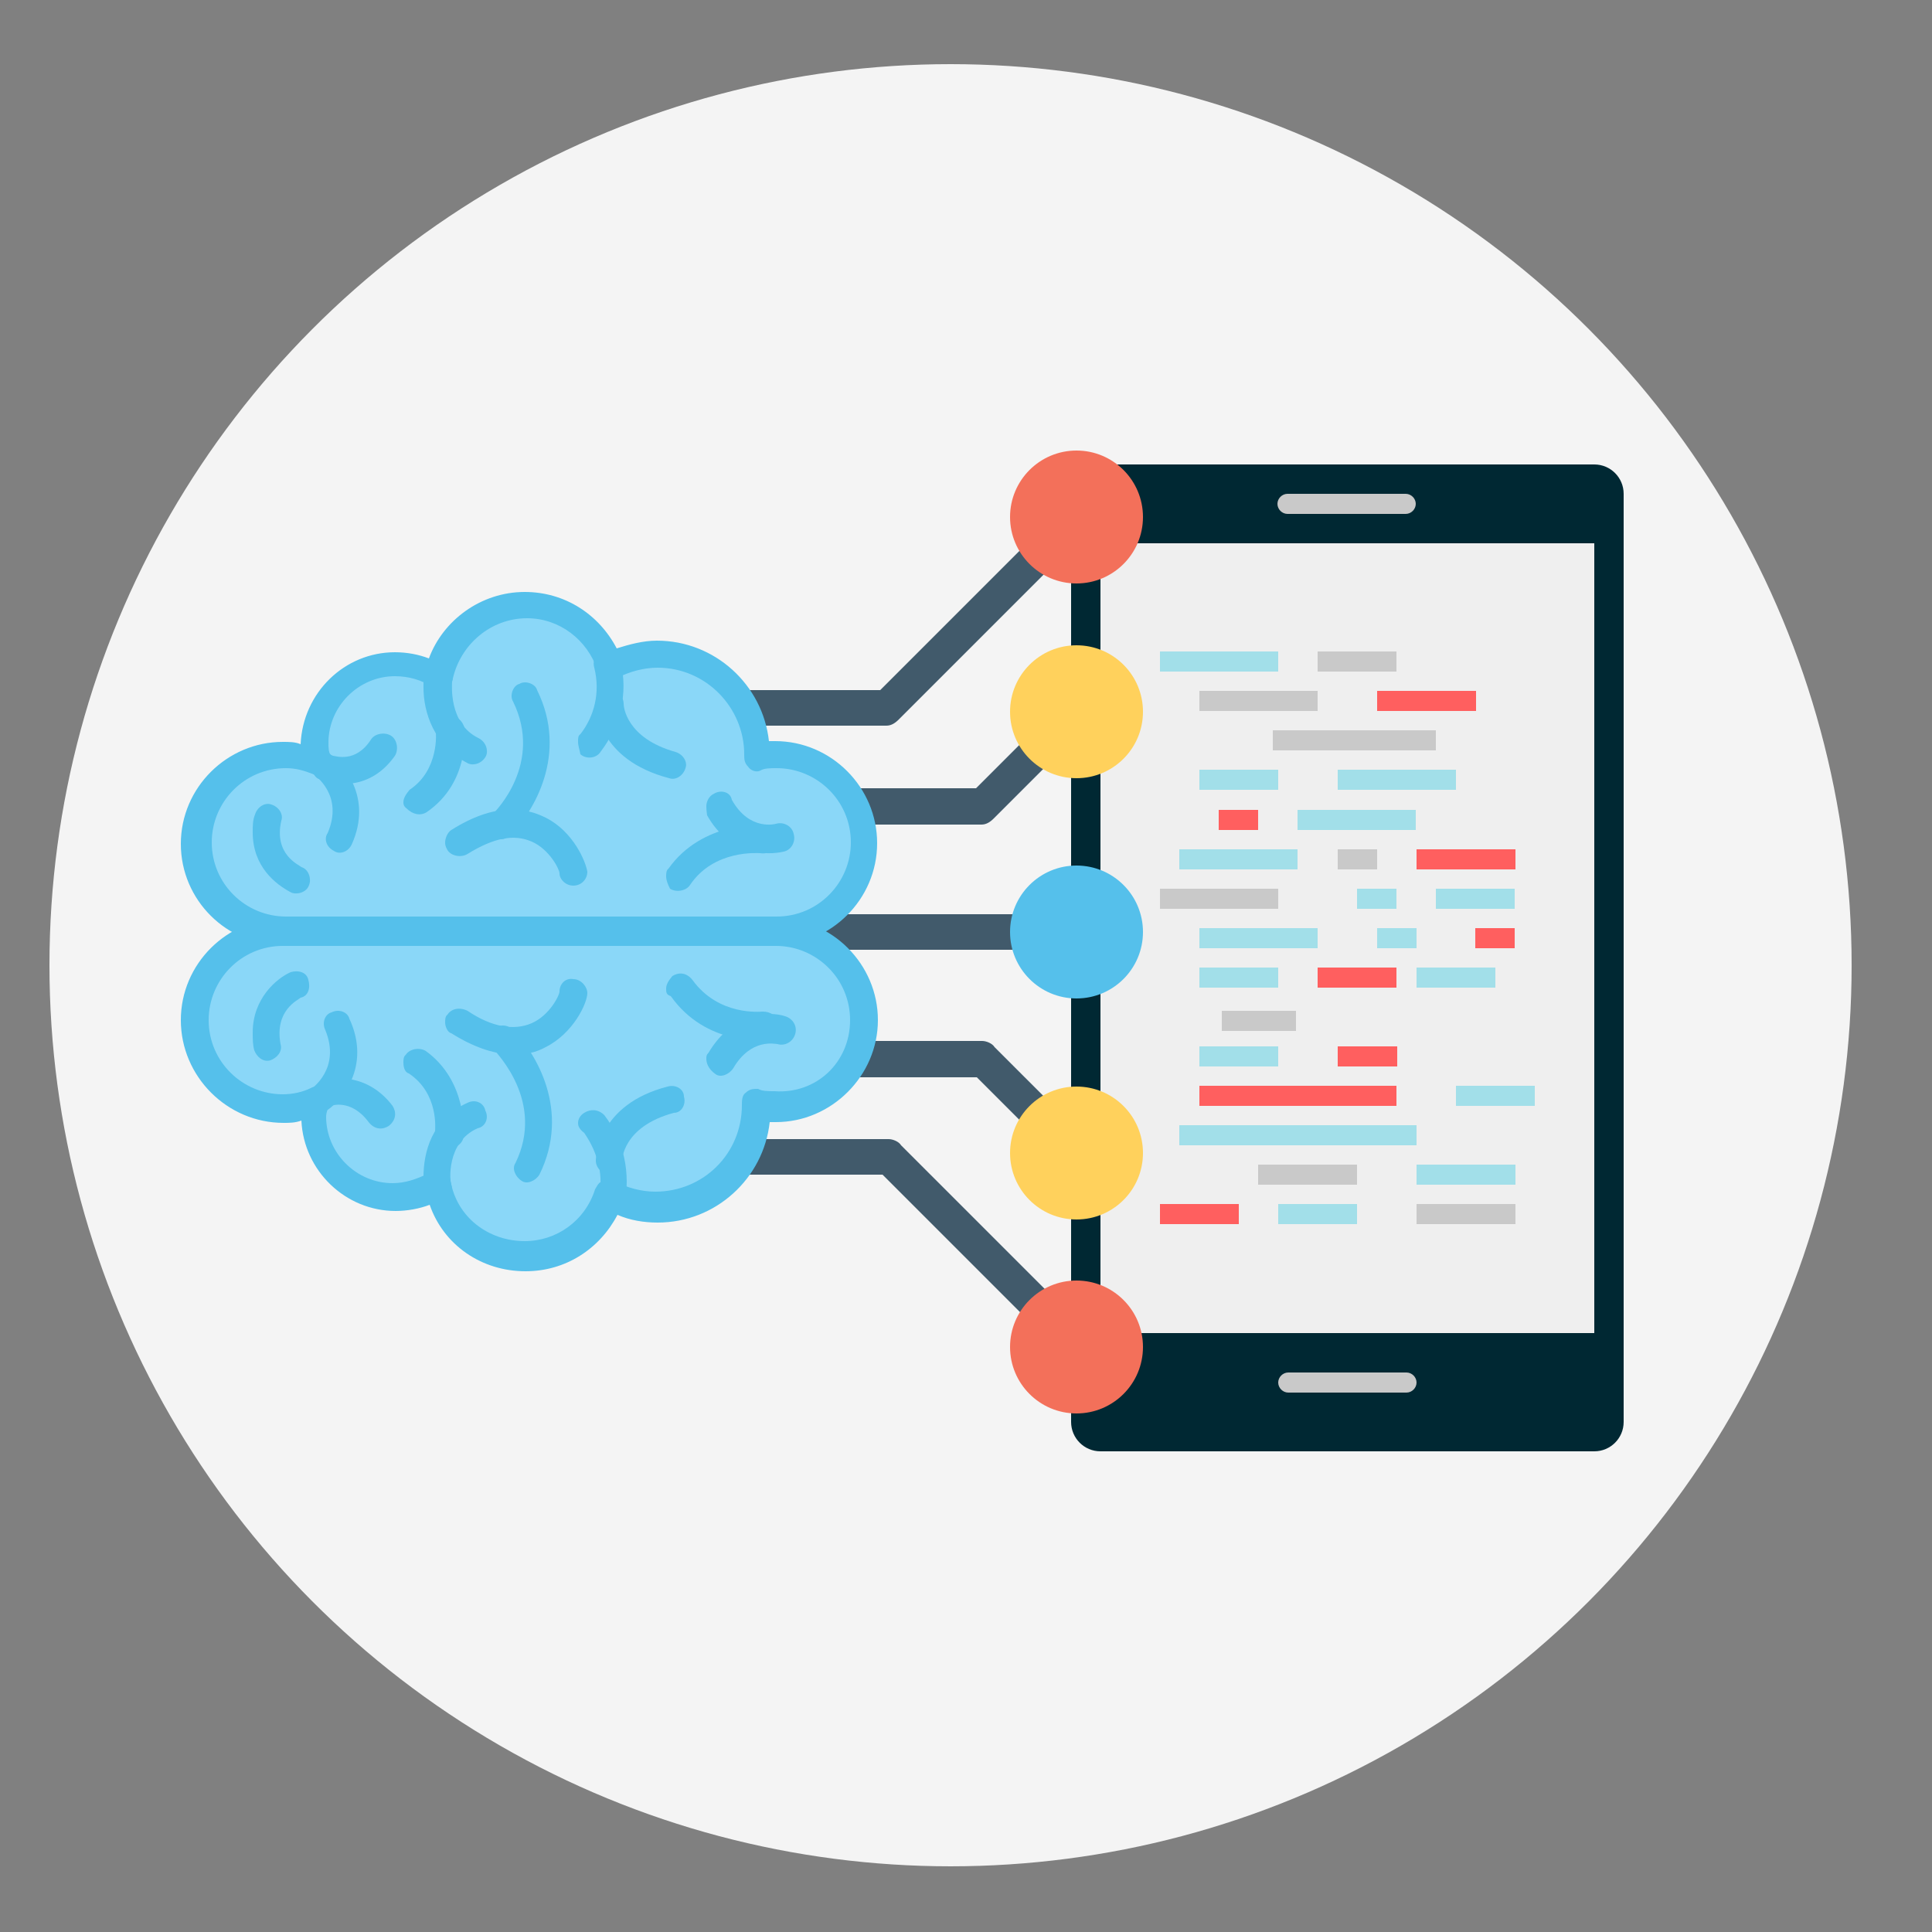 <?xml version="1.0" encoding="utf-8"?>
<!-- Generator: Adobe Illustrator 20.1.0, SVG Export Plug-In . SVG Version: 6.00 Build 0)  -->
<svg version="1.1" id="Layer_1" xmlns="http://www.w3.org/2000/svg" xmlns:xlink="http://www.w3.org/1999/xlink" x="0px" y="0px"
	 viewBox="0 0 250 250" style="enable-background:new 0 0 250 250;" xml:space="preserve">
<rect x="0" y="0" width="250" height="250" fill="#808080" stroke="none"/>
<style type="text/css">
	.st0{fill:#F4F4F4;}
	.st1{fill:#002833;}
	.st2{fill:#EFEFEF;}
	.st3{fill:#C9C9C9;}
	.st4{fill:#A2DFE9;}
	.st5{fill:#FF5F5F;}
	.st6{fill:#415A6B;}
	.st7{fill:#F3705A;}
	.st8{fill:#FFD15C;}
	.st9{fill:#55C0EB;}
	.st10{fill:#8AD7F8;}
</style>
<g id="E-Commerce">
	<g id="Background_21_">
		<circle id="Background_2_21_" class="st0" cx="123" cy="124.9" r="116.6"/>
	</g>
</g>
<g>
	<path class="st1" d="M206.3,187.8h-63.9c-2.1,0-3.8-1.7-3.8-3.8V63.9c0-2.1,1.7-3.8,3.8-3.8h63.9c2.1,0,3.8,1.7,3.8,3.8V184
		C210.1,186.1,208.4,187.8,206.3,187.8z"/>
	<rect x="142.4" y="70.3" class="st2" width="63.9" height="102.2"/>
	<g>
		<path class="st3" d="M181.9,66.5h-15.3c-0.7,0-1.3-0.6-1.3-1.3l0,0c0-0.7,0.6-1.3,1.3-1.3h15.3c0.7,0,1.3,0.6,1.3,1.3l0,0
			C183.2,65.9,182.6,66.5,181.9,66.5z"/>
		<path class="st3" d="M182,180.2h-15.3c-0.7,0-1.3-0.6-1.3-1.3l0,0c0-0.7,0.6-1.3,1.3-1.3H182c0.7,0,1.3,0.6,1.3,1.3l0,0
			C183.3,179.6,182.7,180.2,182,180.2z"/>
	</g>
	<rect x="150.1" y="84.3" class="st4" width="15.3" height="2.6"/>
	<g>
		<rect x="170.5" y="84.3" class="st3" width="10.2" height="2.6"/>
		<rect x="155.2" y="89.4" class="st3" width="15.3" height="2.6"/>
	</g>
	<g>
		<rect x="178.2" y="89.4" class="st5" width="12.8" height="2.6"/>
		<rect x="183.3" y="109.9" class="st5" width="12.8" height="2.6"/>
	</g>
	<g>
		<rect x="155.2" y="99.6" class="st4" width="10.2" height="2.6"/>
		<rect x="185.8" y="115" class="st4" width="10.2" height="2.6"/>
	</g>
	<rect x="164.7" y="94.5" class="st3" width="21.1" height="2.6"/>
	<rect x="157.7" y="104.8" class="st5" width="5.1" height="2.6"/>
	<rect x="173.1" y="109.9" class="st3" width="5.1" height="2.6"/>
	<rect x="175.6" y="115" class="st4" width="5.1" height="2.6"/>
	<rect x="190.9" y="120.1" class="st5" width="5.1" height="2.6"/>
	<rect x="178.2" y="120.1" class="st4" width="5.1" height="2.6"/>
	<rect x="173.1" y="135.4" class="st5" width="7.7" height="2.6"/>
	<rect x="155.2" y="125.2" class="st4" width="10.2" height="2.6"/>
	<g>
		<rect x="170.5" y="125.2" class="st5" width="10.2" height="2.6"/>
		<rect x="150.1" y="155.8" class="st5" width="10.2" height="2.6"/>
	</g>
	<g>
		<rect x="183.3" y="125.2" class="st4" width="10.2" height="2.6"/>
		<rect x="165.4" y="155.8" class="st4" width="10.2" height="2.6"/>
		<rect x="155.2" y="135.4" class="st4" width="10.2" height="2.6"/>
	</g>
	<rect x="158.1" y="130.8" class="st3" width="9.6" height="2.6"/>
	<rect x="155.2" y="140.5" class="st5" width="25.5" height="2.6"/>
	<rect x="152.6" y="145.6" class="st4" width="30.7" height="2.6"/>
	<g>
		<rect x="162.8" y="150.7" class="st3" width="12.8" height="2.6"/>
		<rect x="183.3" y="155.8" class="st3" width="12.8" height="2.6"/>
	</g>
	<g>
		<rect x="183.3" y="150.7" class="st4" width="12.8" height="2.6"/>
		<rect x="188.4" y="140.5" class="st4" width="10.2" height="2.6"/>
		<rect x="173.1" y="99.6" class="st4" width="15.3" height="2.6"/>
		<rect x="167.9" y="104.8" class="st4" width="15.3" height="2.6"/>
		<rect x="155.2" y="120.1" class="st4" width="15.3" height="2.6"/>
		<rect x="152.6" y="109.9" class="st4" width="15.3" height="2.6"/>
	</g>
	<rect x="150.1" y="115" class="st3" width="15.3" height="2.6"/>
</g>
<g>
	<g>
		<path class="st6" d="M96.3,120.6c0-1.3,1-2.3,2.3-2.3h37.6c1.3,0,2.3,1,2.3,2.3s-1,2.3-2.3,2.3H98.6
			C97.3,123,96.3,121.9,96.3,120.6z"/>
		<path class="st6" d="M102.5,137c0-1.3,1-2.3,2.3-2.3h22.3c0.5,0,1.3,0.3,1.6,0.8l12.2,12.2c0.8,0.8,0.8,2.3,0,3.1
			c-0.8,1-2.3,1-3.1,0l-11.4-11.4h-21.5C103.5,139.3,102.5,138.3,102.5,137z"/>
		<path class="st6" d="M89,149.7c0-1.3,1-2.3,2.3-2.3H115c0.5,0,1.3,0.3,1.6,0.8l24.6,24.6c0.8,0.8,0.8,2.3,0,3.1
			c-0.8,0.8-2.3,0.8-3.1,0L114.2,152H91.6C90.1,152,89,151,89,149.7z"/>
	</g>
	<circle class="st7" cx="139.3" cy="174.3" r="8.6"/>
	<circle class="st8" cx="139.3" cy="149.2" r="8.6"/>
	<circle class="st9" cx="139.3" cy="120.6" r="8.6"/>
	<g>
		<path class="st6" d="M102.5,104.3c0-1.3,1-2.3,2.3-2.3h21.5l11.4-11.4c0.8-1,2.3-1,3.1,0c0.8,0.8,0.8,2.3,0,3.1l-12.2,12.2
			c-0.5,0.5-1,0.8-1.6,0.8h-22.6C103.5,106.6,102.5,105.6,102.5,104.3z"/>
		<path class="st6" d="M89,91.6c0-1.3,1-2.3,2.3-2.3h22.6l23.9-23.9c0.8-1,2.3-1,3.1,0c0.8,0.8,0.8,2.3,0,3.1l-24.6,24.6
			c-0.5,0.5-1,0.8-1.6,0.8H91.1C90.1,93.7,89,92.6,89,91.6z"/>
	</g>
	<circle class="st7" cx="139.3" cy="66.9" r="8.6"/>
	<circle class="st8" cx="139.3" cy="92.1" r="8.6"/>
	<path class="st10" d="M100.4,120.6H36.6c-6.2,0-11.4-5.2-11.4-11.4s5.2-11.4,11.4-11.4c1.6,0,3.1,0.3,4.4,0.8
		c-0.3-0.8-0.3-1.3-0.3-2.1c0-5.7,4.7-10.4,10.4-10.4c2.1,0,3.9,0.5,5.4,1.6c1-5.4,5.7-9.3,11.2-9.3c5.2,0,9.3,3.4,10.9,8
		c1.8-1,3.9-1.6,6.2-1.6c7,0,13,5.7,13,13v0.3c0.8-0.3,1.6-0.3,2.6-0.3c6.2,0,11.4,5.2,11.4,11.4
		C111.8,115.4,106.7,120.6,100.4,120.6z"/>
	<g>
		<path class="st9" d="M23.4,109.2c0-7.3,6-13.2,13.2-13.2c0.8,0,1.6,0,2.3,0.3c0.3-6.7,5.7-11.9,12.2-11.9c1.6,0,3.1,0.3,4.4,0.8
			c1.8-4.9,6.7-8.6,12.4-8.6c5.2,0,9.6,2.9,11.9,7.3c1.6-0.5,3.4-1,5.2-1c7.5,0,13.7,5.7,14.5,13c0.3,0,0.5,0,0.8,0
			c7.3,0,13.2,6,13.2,13.2c0,7.3-6,13.2-13.2,13.2H36.6C29.4,122.4,23.4,116.5,23.4,109.2z M42.9,98.6c0,0.5-0.3,1-0.5,1.3
			c-0.5,0.5-1.3,0.5-1.8,0.3c-1.3-0.5-2.3-0.8-3.6-0.8c-5.4,0-9.6,4.4-9.6,9.6c0,5.4,4.4,9.6,9.6,9.6h63.5c5.4,0,9.6-4.4,9.6-9.6
			c0-5.4-4.4-9.6-9.6-9.6c-0.8,0-1.6,0-2.1,0.3c-0.5,0.3-1.3,0-1.6-0.5c-0.5-0.5-0.5-1-0.5-1.6c0-6-4.9-11.2-11.2-11.2
			c-1.8,0-3.6,0.5-5.2,1.3c-0.5,0.3-1,0.3-1.6,0c-0.5-0.3-0.8-0.5-1-1c-1.3-3.9-4.9-6.7-9.1-6.7c-4.7,0-8.6,3.4-9.6,7.8
			c0,0.5-0.5,1-1,1.3c-0.5,0.3-1.3,0.3-1.8-0.3c-1.3-0.8-2.9-1.3-4.7-1.3c-4.7,0-8.6,3.9-8.6,8.6c0,0.5,0,1.3,0.3,1.6
			C42.9,98.3,42.9,98.3,42.9,98.6z"/>
		<path class="st9" d="M91.4,104.3c0-0.5,0.3-1.3,1-1.6c0.8-0.5,2.1-0.3,2.3,0.8c2.3,4.1,5.7,3.1,5.7,3.1c1-0.3,2.1,0.3,2.3,1.3
			c0.3,1-0.3,2.1-1.3,2.3c-2.1,0.5-7,0.5-9.9-4.7C91.4,104.8,91.4,104.5,91.4,104.3z"/>
		<path class="st9" d="M52.2,103.8c0-0.5,0.3-1,0.8-1.6c3.9-2.6,3.4-7.5,3.4-7.5c0-1,0.5-1.8,1.6-2.1c1,0,1.8,0.5,2.1,1.6
			c0,0.3,0.8,7-4.9,10.9c-0.8,0.5-1.8,0.3-2.6-0.5C52.2,104.3,52.2,104,52.2,103.8z"/>
		<path class="st9" d="M54.8,89c0-0.5,0-1,0-1.3c0.3-1,1-1.6,2.1-1.6c1,0.3,1.6,1,1.6,2.1l0,0c0,0.3-0.5,5.4,3.4,7.3
			c1,0.5,1.3,1.6,1,2.3c-0.5,1-1.6,1.3-2.3,1C56.1,96.5,54.8,92.1,54.8,89z"/>
		<path class="st9" d="M57.6,109c0-0.5,0.3-1.3,0.8-1.6c5.7-3.6,9.6-2.9,12.2-1.6c3.6,1.8,5.2,5.7,5.4,7c0,1-0.8,1.8-1.8,1.8
			c-1,0-1.8-0.8-1.8-1.6c0-0.5-1.3-3.1-3.6-4.1c-2.3-1-4.9-0.5-8.3,1.6c-0.8,0.5-2.1,0.3-2.6-0.5C57.6,109.5,57.6,109.2,57.6,109z"
			/>
		<path class="st9" d="M39.2,98.6c0-0.3,0-0.8,0.3-1c0.5-0.8,1.6-1,2.6-0.5c2.3,1.6,6.2,6,3.4,12.2c-0.5,1-1.6,1.3-2.3,0.8
			c-1-0.5-1.3-1.6-0.8-2.3c2.1-4.9-1.6-7.5-2.1-7.8C39.5,99.9,39.2,99.1,39.2,98.6z"/>
		<path class="st9" d="M40.5,99.6c0-0.3,0-0.5,0.3-0.8c0.5-1,1.6-1.3,2.3-1c0.3,0,2.9,1,4.9-2.1c0.5-0.8,1.8-1,2.6-0.5
			c0.8,0.5,1,1.8,0.5,2.6c-3.1,4.4-7.5,3.9-9.3,3.1C40.8,100.9,40.5,100.1,40.5,99.6z"/>
		<path class="st9" d="M32.7,107.7c0-0.8,0-1.6,0.3-2.3c0.3-1,1.3-1.6,2.1-1.3c1,0.3,1.6,1.3,1.3,2.1c-1,4.4,2.3,5.7,2.6,6
			c1,0.3,1.3,1.6,1,2.3c-0.3,1-1.6,1.3-2.3,1C35.6,114.4,32.7,112.1,32.7,107.7z"/>
		<path class="st9" d="M86.2,113.4c0-0.3,0-0.8,0.3-1c4.4-6.2,12.2-5.7,12.4-5.7c1,0,1.8,1,1.6,2.1c0,1-1,1.8-2.1,1.6l0,0
			c-0.3,0-6-0.5-9.1,4.1c-0.5,0.8-1.8,1-2.6,0.5C86.4,114.4,86.2,113.9,86.2,113.4z"/>
		<path class="st9" d="M74.8,96c0-0.5,0-0.8,0.3-1c1.8-2.3,2.6-5.4,1.8-8.6c-0.3-1,0.3-2.1,1.3-2.1c1-0.3,2.1,0.3,2.1,1.3
			c1,4.1,0,8.3-2.6,11.7c-0.5,0.8-1.8,1-2.6,0.3C75,97,74.8,96.5,74.8,96z"/>
		<path class="st9" d="M77.1,91.1L77.1,91.1c0-1,0.8-1.8,1.8-1.8c1,0,1.8,0.8,1.8,1.8l0,0c0,0.3,0.3,4.4,6.7,6.2
			c1,0.3,1.6,1.3,1.3,2.1c-0.3,1-1.3,1.6-2.1,1.3C77.4,98.3,77.1,91.6,77.1,91.1z"/>
		<path class="st9" d="M63.3,106.6c0-0.5,0.3-1,0.5-1.3c0.3-0.3,6.5-6.5,2.6-14.5c-0.5-0.8,0-2.1,0.8-2.3c0.8-0.5,2.1,0,2.3,0.8
			c4.1,8.3-0.5,15.8-3.4,18.7c-0.8,0.8-1.8,0.8-2.6,0C63.6,107.4,63.3,107.1,63.3,106.6z"/>
	</g>
	<path class="st10" d="M100.4,120.6H36.6c-6.2,0-11.4,5.2-11.4,11.4c0,6.2,5.2,11.4,11.4,11.4c1.6,0,3.1-0.3,4.4-0.8
		c-0.3,0.8-0.3,1.3-0.3,2.1c0,5.7,4.7,10.4,10.4,10.4c2.1,0,3.9-0.5,5.4-1.6c1,5.4,5.7,9.3,11.2,9.3c5.2,0,9.3-3.4,10.9-8
		c1.8,1,3.9,1.6,6.2,1.6c7,0,13-5.7,13-13v-0.3c0.8,0.3,1.6,0.3,2.6,0.3c6.2,0,11.4-5.2,11.4-11.4
		C111.8,125.8,106.7,120.6,100.4,120.6z"/>
	<g>
		<path class="st9" d="M23.4,132c0-7.3,6-13.2,13.2-13.2h63.8c7.3,0,13.2,6,13.2,13.2s-6,13.2-13.2,13.2c-0.3,0-0.5,0-0.8,0
			c-0.8,7.3-7,13-14.5,13c-1.8,0-3.6-0.3-5.2-1c-2.3,4.4-6.7,7.3-11.9,7.3c-5.7,0-10.6-3.4-12.4-8.6c-1.3,0.5-2.9,0.8-4.4,0.8
			c-6.5,0-11.9-5.2-12.2-11.7c-0.8,0.3-1.6,0.3-2.3,0.3C29.4,145.3,23.4,139.3,23.4,132z M110,132c0-5.4-4.4-9.6-9.6-9.6H36.6
			c-5.4,0-9.6,4.4-9.6,9.6c0,5.4,4.4,9.6,9.6,9.6c1.3,0,2.6-0.3,3.6-0.8c0.5-0.3,1.3-0.3,1.8,0.3c0.5,0.5,0.8,1,0.5,1.8
			c0,0.5-0.3,1-0.3,1.6c0,4.7,3.9,8.6,8.6,8.6c1.6,0,3.1-0.5,4.7-1.3c0.5-0.3,1-0.3,1.8-0.3c0.5,0.3,1,0.8,1,1.3
			c0.8,4.7,4.9,7.8,9.6,7.8c4.1,0,7.8-2.6,9.1-6.7c0.3-0.5,0.5-1,1-1c0.5-0.3,1-0.3,1.6,0c1.6,0.8,3.4,1.3,5.2,1.3
			c6.2,0,11.2-4.9,11.2-11.2c0-0.5,0-1.3,0.5-1.6c0.5-0.5,1-0.5,1.6-0.5c0.5,0.3,1.3,0.3,2.1,0.3C105.6,141.6,110,137.5,110,132z"/>
		<path class="st9" d="M91.4,137c0-0.3,0-0.5,0.3-0.8c3.1-5.2,7.8-5.4,9.9-4.7c1,0.3,1.6,1.3,1.3,2.3c-0.3,1-1.3,1.6-2.3,1.3
			c-0.3,0-3.4-0.8-5.7,3.1c-0.5,0.8-1.6,1.3-2.3,0.8C91.6,138.3,91.4,137.5,91.4,137z"/>
		<path class="st9" d="M52.2,137.5c0-0.3,0-0.8,0.3-1c0.5-0.8,1.8-1,2.6-0.5c5.4,3.9,4.9,10.6,4.9,10.9c0,1-1,1.8-2.1,1.6
			c-1,0-1.6-1-1.6-2.1c0-0.3,0.5-4.9-3.4-7.5C52.5,138.8,52.2,138.3,52.2,137.5z"/>
		<path class="st9" d="M54.8,152.3c0-3.1,1-7.5,5.7-9.6c1-0.5,2.1,0,2.3,1c0.5,1,0,2.1-1,2.3c-4.1,1.8-3.6,7-3.4,7.3
			c0.3,1-0.5,1.8-1.6,2.1c-1,0.3-1.8-0.5-2.1-1.6C54.8,153.3,54.8,152.8,54.8,152.3z"/>
		<path class="st9" d="M57.6,132.3c0-0.3,0-0.8,0.3-1c0.5-0.8,1.6-1,2.6-0.5c3.1,2.1,6,2.6,8.3,1.6s3.6-3.6,3.6-4.1
			c0-1,0.8-1.8,1.8-1.6c1,0,1.8,1,1.8,1.8c0,1.3-1.8,5.2-5.4,7c-2.3,1.3-6.5,1.8-12.2-1.8C57.9,133.6,57.6,132.8,57.6,132.3z"/>
		<path class="st9" d="M39.2,142.7c0-0.5,0.3-1.3,0.8-1.6c0.5-0.3,4.1-2.9,2.1-7.8c-0.5-1,0-2.1,0.8-2.3c1-0.5,2.1,0,2.3,0.8
			c2.9,6.2-1,10.9-3.4,12.2c-0.8,0.5-2.1,0.3-2.6-0.5C39.5,143.5,39.2,142.9,39.2,142.7z"/>
		<path class="st9" d="M40.5,141.6c0-0.8,0.5-1.3,1-1.6c1.8-0.8,6.2-1,9.3,3.1c0.5,0.8,0.5,1.8-0.5,2.6c-0.8,0.5-1.8,0.5-2.6-0.5
			c-2.3-3.1-4.9-2.1-4.9-2.1c-1,0.5-2.1,0-2.3-1C40.5,142.2,40.5,141.9,40.5,141.6z"/>
		<path class="st9" d="M32.7,133.6c0-4.4,3.1-7,4.9-7.8c1-0.3,2.1,0,2.3,1c0.3,1,0,2.1-1,2.3c-0.3,0.3-3.4,1.6-2.6,6
			c0.3,1-0.5,1.8-1.3,2.1c-1,0.3-1.8-0.5-2.1-1.3C32.7,135.2,32.7,134.4,32.7,133.6z"/>
		<path class="st9" d="M86.2,127.9c0-0.5,0.3-1,0.8-1.6c0.8-0.5,1.8-0.5,2.6,0.5c3.4,4.7,8.8,4.1,9.1,4.1c1,0,1.8,0.5,2.1,1.6
			c0,1-0.5,1.8-1.6,2.1c-0.3,0-7.8,0.8-12.4-5.7C86.2,128.7,86.2,128.4,86.2,127.9z"/>
		<path class="st9" d="M74.8,145.3c0-0.5,0.3-1,0.8-1.3c0.8-0.5,1.8-0.5,2.6,0.3c2.6,3.4,3.4,7.5,2.6,11.7c-0.3,1-1.3,1.6-2.1,1.3
			c-1-0.3-1.6-1.3-1.3-2.1c0.8-2.9,0-6-1.8-8.6C74.8,146,74.8,145.5,74.8,145.3z"/>
		<path class="st9" d="M77.1,150.2c0-0.5,0.3-7.3,9.3-9.6c1-0.3,2.1,0.3,2.1,1.3c0.3,1-0.3,2.1-1.3,2.1c-6.7,1.8-6.7,6.2-6.7,6.2
			l0,0c0,1-0.8,1.8-1.8,1.8C78.1,152,77.1,151.2,77.1,150.2L77.1,150.2z"/>
		<path class="st9" d="M63.3,134.6c0-0.5,0.3-0.8,0.5-1.3c0.8-0.8,1.8-0.8,2.6,0c2.9,2.9,7.5,10.4,3.4,18.7
			c-0.5,0.8-1.6,1.3-2.3,0.8c-0.8-0.5-1.3-1.6-0.8-2.3c3.9-8-2.6-14.3-2.6-14.5C63.6,135.7,63.3,135.2,63.3,134.6z"/>
	</g>
</g>
</svg>
